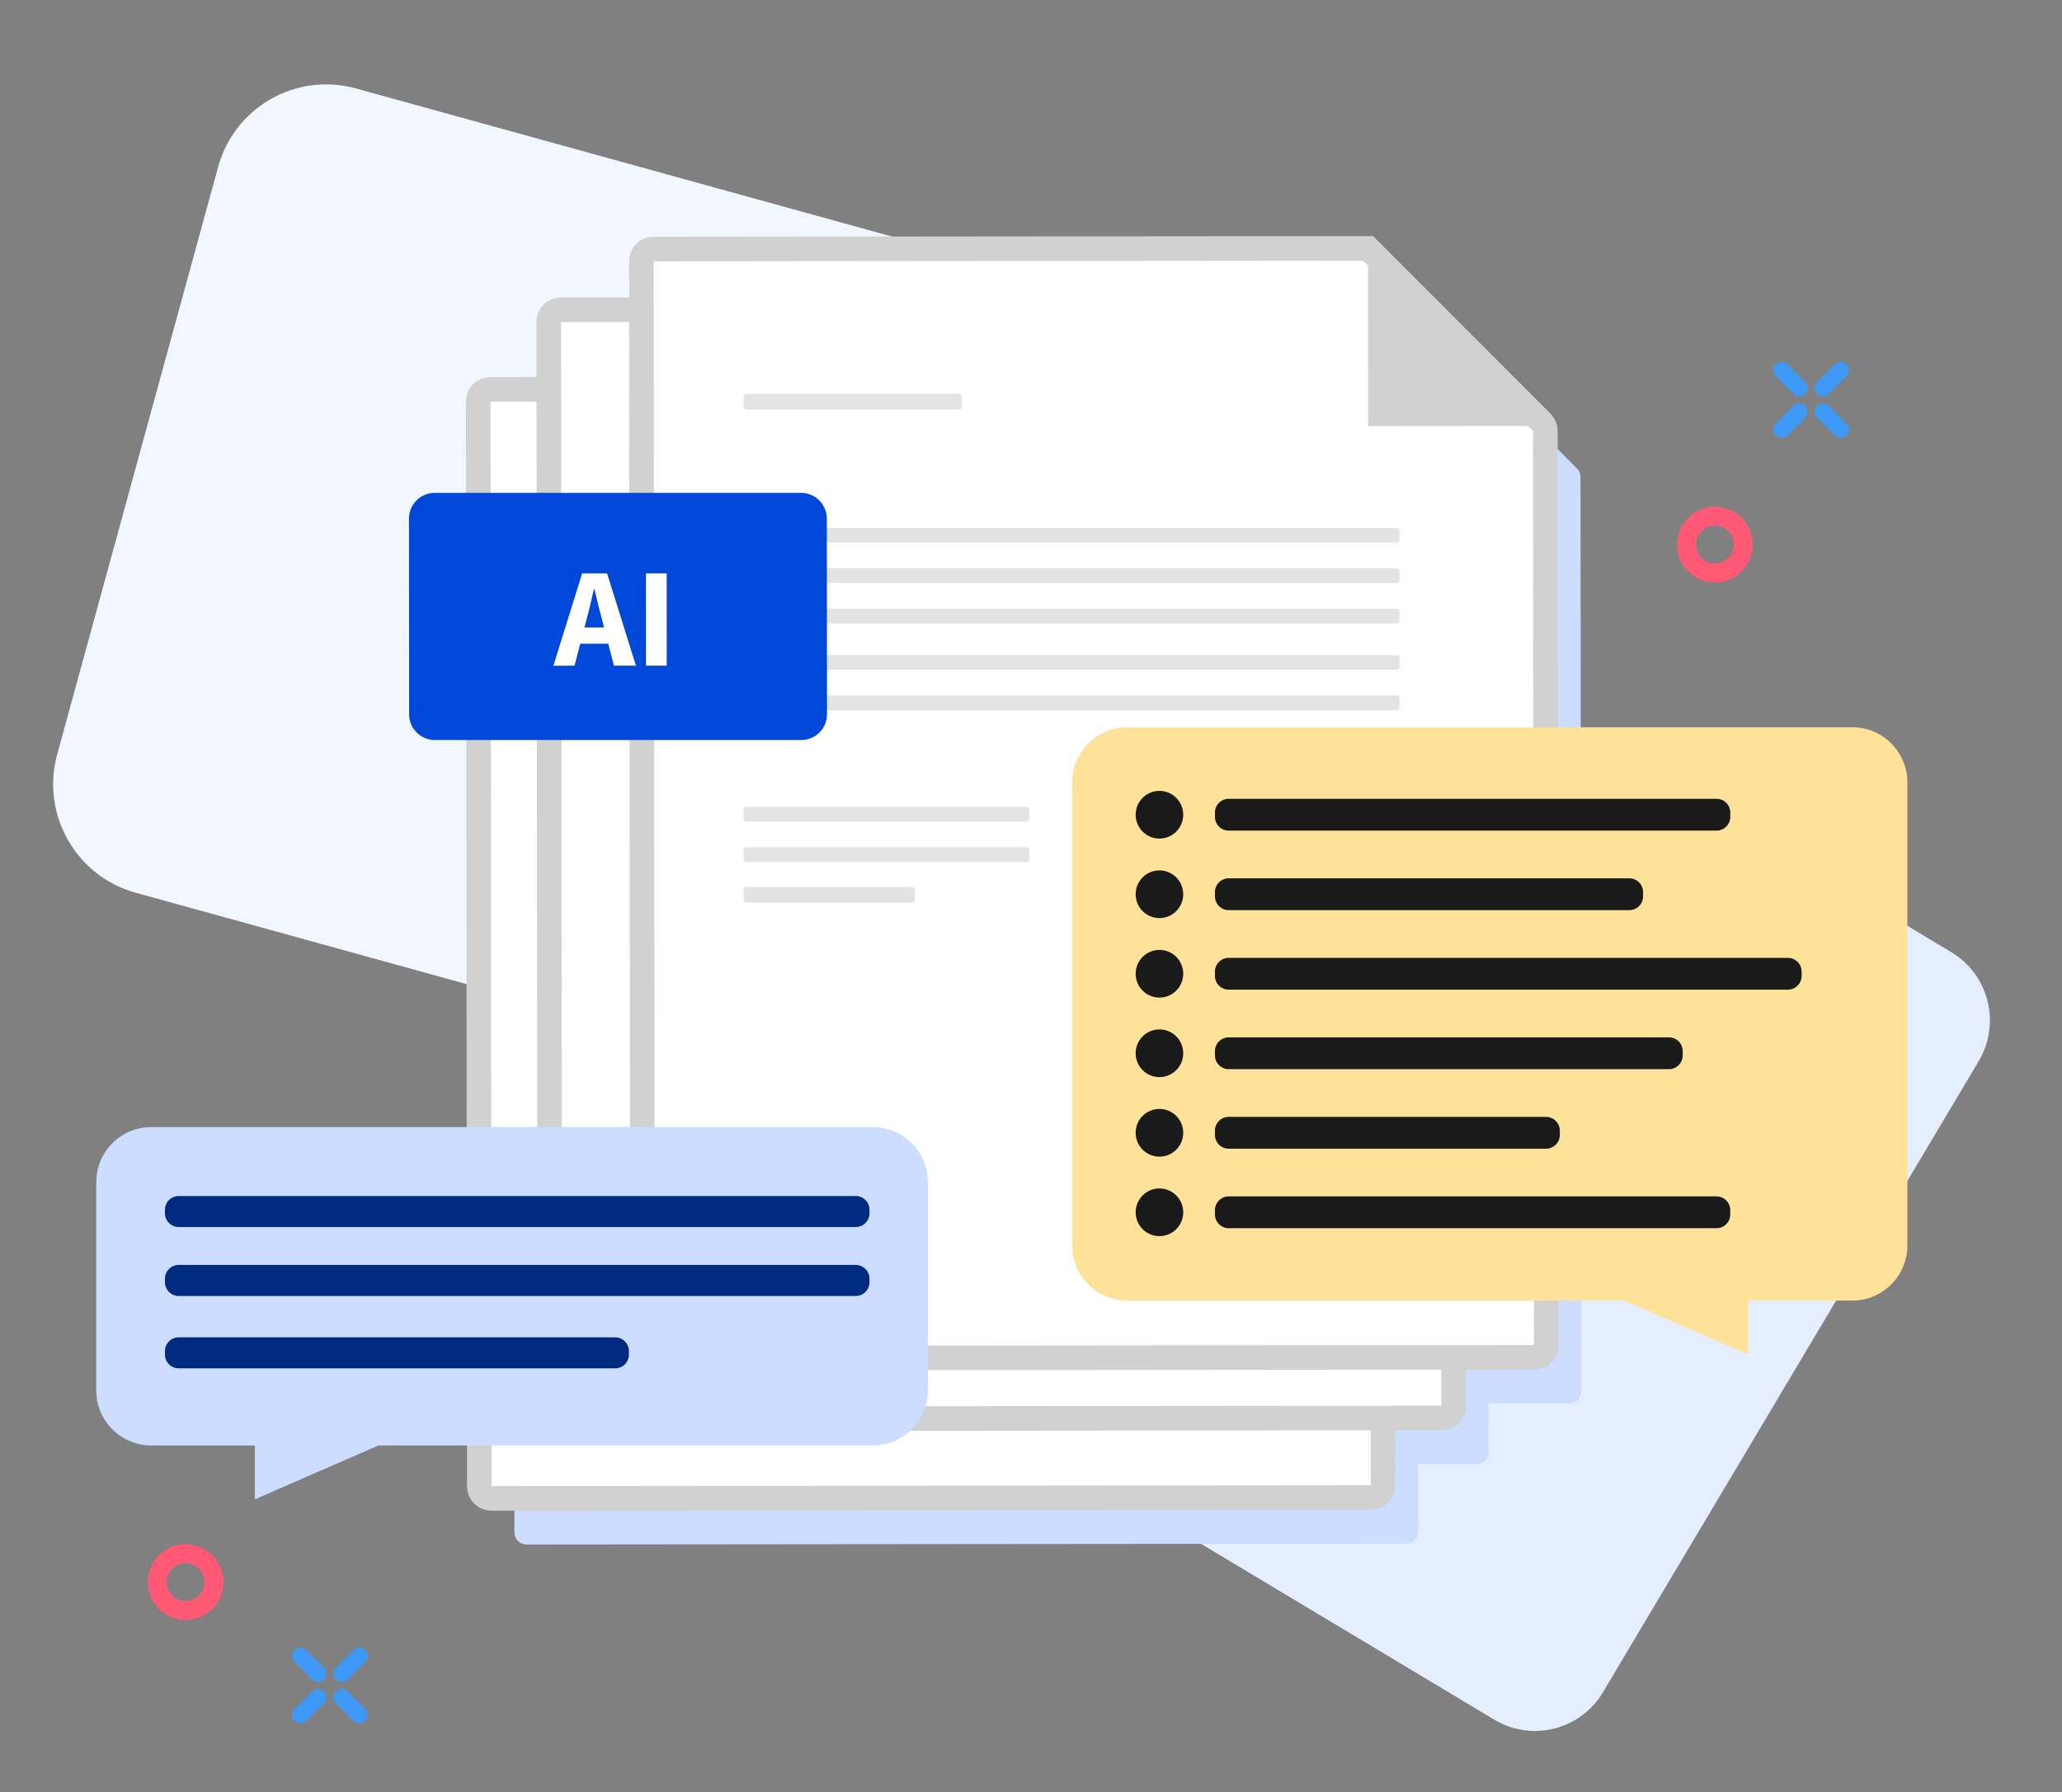 <svg width="199" height="173" viewBox="0 0 199 173" fill="none" xmlns="http://www.w3.org/2000/svg">
<rect x="0" y="0" width="199" height="173" fill="#808080" stroke="none"/>
<path d="M80.867 119.065L117.128 58.153C119.293 54.516 123.987 53.33 127.611 55.503L188.317 91.908C191.941 94.082 193.125 98.793 190.959 102.43L154.699 163.342C152.534 166.98 147.84 168.166 144.216 165.992L83.51 129.587C79.885 127.413 78.702 122.703 80.867 119.065Z" fill="#E5EEFF"/>
<path d="M98.073 37.396L82.541 94.103C80.959 99.88 75.008 103.274 69.25 101.683L13.079 86.164C7.321 84.573 3.936 78.6 5.518 72.823L21.05 16.116C22.632 10.338 28.583 6.945 34.341 8.536L90.512 24.055C96.27 25.646 99.655 31.619 98.073 37.396Z" fill="#F2F6FF"/>
<path fill-rule="evenodd" clip-rule="evenodd" d="M143.672 135.465L143.676 140.157C143.677 140.799 143.159 141.319 142.519 141.32L136.866 141.325L136.872 147.837C136.872 148.478 136.355 148.999 135.715 148.999L50.806 149.08C50.166 149.081 49.648 148.562 49.647 147.92L49.548 43.191C49.547 42.549 50.065 42.029 50.704 42.028L56.358 42.023L56.352 35.511C56.351 34.87 56.869 34.349 57.508 34.349L65.295 34.341L65.291 29.649C65.29 29.007 65.808 28.487 66.447 28.486L135.411 28.42L152.191 45.22C152.409 45.438 152.531 45.733 152.531 46.041L152.615 134.295C152.616 134.936 152.098 135.456 151.459 135.457L143.672 135.465Z" fill="#CCDDFF"/>
<path d="M46.257 143.471L46.157 38.741C46.157 38.1 46.674 37.58 47.313 37.579L116.278 37.513L133.058 54.313C133.275 54.53 133.397 54.825 133.398 55.133L133.481 143.387C133.482 144.029 132.964 144.549 132.325 144.55L47.415 144.631C46.776 144.632 46.257 144.112 46.257 143.471Z" fill="white"/>
<path d="M116.62 37.513L116.278 37.513M116.278 37.513L47.313 37.579C46.674 37.58 46.157 38.1 46.157 38.741L46.257 143.471C46.257 144.112 46.776 144.632 47.415 144.631L132.325 144.55C132.964 144.549 133.482 144.029 133.481 143.387L133.398 55.133C133.397 54.825 133.275 54.53 133.058 54.313L116.278 37.513Z" stroke="#D1D1D1" stroke-width="2.372"/>
<path d="M53.061 135.791L52.961 31.061C52.961 30.42 53.478 29.9 54.118 29.899L123.082 29.833L139.862 46.633C140.079 46.85 140.202 47.145 140.202 47.454L140.286 135.708C140.286 136.349 139.769 136.869 139.129 136.87L54.22 136.951C53.58 136.952 53.062 136.432 53.061 135.791Z" fill="white"/>
<path d="M123.424 29.833L123.082 29.833M123.082 29.833L54.118 29.899C53.478 29.9 52.961 30.42 52.961 31.061L53.061 135.791C53.062 136.432 53.58 136.952 54.22 136.951L139.129 136.87C139.769 136.869 140.286 136.349 140.286 135.708L140.202 47.454C140.202 47.145 140.079 46.85 139.862 46.633L123.082 29.833Z" stroke="#D1D1D1" stroke-width="2.372"/>
<path d="M62 129.929L61.901 25.199C61.9 24.558 62.418 24.037 63.057 24.037L132.022 23.971L148.802 40.77C149.019 40.988 149.141 41.283 149.141 41.591L149.225 129.845C149.226 130.487 148.708 131.007 148.069 131.008L63.159 131.089C62.52 131.089 62.001 130.57 62 129.929Z" fill="white"/>
<path d="M132.364 23.97L132.022 23.971M132.022 23.971L63.057 24.037C62.418 24.037 61.9 24.558 61.901 25.199L62 129.929C62.001 130.57 62.52 131.089 63.159 131.089L148.069 131.008C148.708 131.007 149.226 130.487 149.225 129.845L149.141 41.591C149.141 41.283 149.019 40.988 148.802 40.77L132.022 23.971Z" stroke="#D1D1D1" stroke-width="2.372"/>
<path opacity="0.6" d="M134.78 58.754H72.046C71.887 58.754 71.758 58.883 71.758 59.042V59.884C71.758 60.043 71.887 60.173 72.046 60.173H134.78C134.939 60.173 135.068 60.043 135.068 59.884V59.042C135.068 58.883 134.939 58.754 134.78 58.754Z" fill="#D1D1D1"/>
<path opacity="0.6" d="M134.78 67.13H72.046C71.887 67.13 71.758 67.26 71.758 67.419V68.261C71.758 68.42 71.887 68.549 72.046 68.549H134.78C134.939 68.549 135.068 68.42 135.068 68.261V67.419C135.068 67.26 134.939 67.13 134.78 67.13Z" fill="#D1D1D1"/>
<path opacity="0.6" d="M134.78 54.857H72.046C71.887 54.857 71.758 54.986 71.758 55.145V55.987C71.758 56.147 71.887 56.276 72.046 56.276H134.78C134.939 56.276 135.068 56.147 135.068 55.987V55.145C135.068 54.986 134.939 54.857 134.78 54.857Z" fill="#D1D1D1"/>
<path opacity="0.6" d="M134.78 63.232H72.046C71.887 63.232 71.758 63.361 71.758 63.521V64.363C71.758 64.522 71.887 64.651 72.046 64.651H134.78C134.939 64.651 135.068 64.522 135.068 64.363V63.521C135.068 63.361 134.939 63.232 134.78 63.232Z" fill="#D1D1D1"/>
<path opacity="0.6" d="M134.78 50.959H72.046C71.887 50.959 71.758 51.088 71.758 51.248V52.09C71.758 52.249 71.887 52.378 72.046 52.378H134.78C134.939 52.378 135.068 52.249 135.068 52.09V51.248C135.068 51.088 134.939 50.959 134.78 50.959Z" fill="#D1D1D1"/>
<path opacity="0.6" d="M92.532 38.013H72.046C71.887 38.013 71.758 38.143 71.758 38.302V39.234C71.758 39.393 71.887 39.523 72.046 39.523H92.532C92.691 39.523 92.82 39.393 92.82 39.234V38.302C92.82 38.143 92.691 38.013 92.532 38.013Z" fill="#D1D1D1"/>
<path opacity="0.6" d="M99.058 77.878H72.046C71.887 77.878 71.758 78.007 71.758 78.167V79.008C71.758 79.168 71.887 79.297 72.046 79.297H99.058C99.217 79.297 99.346 79.168 99.346 79.008V78.167C99.346 78.007 99.217 77.878 99.058 77.878Z" fill="#D1D1D1"/>
<path opacity="0.6" d="M99.058 81.775H72.046C71.887 81.775 71.758 81.904 71.758 82.064V82.905C71.758 83.065 71.887 83.194 72.046 83.194H99.058C99.217 83.194 99.346 83.065 99.346 82.905V82.064C99.346 81.904 99.217 81.775 99.058 81.775Z" fill="#D1D1D1"/>
<path opacity="0.6" d="M88.019 85.616H72.046C71.887 85.616 71.758 85.746 71.758 85.905V86.837C71.758 86.996 71.887 87.125 72.046 87.125H88.019C88.177 87.125 88.306 86.996 88.306 86.837V85.905C88.306 85.746 88.177 85.616 88.019 85.616Z" fill="#D1D1D1"/>
<path d="M132.042 41.127L132.025 23.971L149.144 41.111L132.042 41.127Z" fill="#D1D1D1"/>
<path d="M77.318 47.575H41.944C40.577 47.575 39.469 48.687 39.47 50.059L39.485 68.946C39.486 70.318 40.595 71.43 41.963 71.43H77.336C78.704 71.43 79.811 70.318 79.81 68.946L79.796 50.059C79.794 48.687 78.685 47.575 77.318 47.575Z" fill="#0048D9"/>
<path d="M56.619 59.748L56.401 60.567L58.294 60.567L58.089 59.747C57.962 59.301 57.839 58.827 57.721 58.327C57.603 57.826 57.485 57.343 57.367 56.879H57.312C57.203 57.352 57.09 57.84 56.972 58.341C56.863 58.832 56.745 59.301 56.619 59.748ZM53.407 64.257L56.181 55.35L58.591 55.349L61.373 64.253L59.248 64.254L58.703 62.137L55.993 62.138L55.449 64.255L53.407 64.257ZM62.343 64.253L62.339 55.347L64.341 55.346L64.344 64.252L62.343 64.253Z" fill="white"/>
<path d="M9.287 114.113C9.287 111.173 11.662 108.79 14.593 108.79H84.243C87.174 108.79 89.55 111.173 89.55 114.113V134.197C89.55 137.137 87.174 139.521 84.243 139.521H36.524L24.598 144.721V139.521H14.593C11.662 139.521 9.287 137.137 9.287 134.197V114.113Z" fill="#CCDDFF"/>
<path d="M184.075 75.521C184.075 72.581 181.699 70.198 178.768 70.198H108.787C105.856 70.198 103.48 72.581 103.48 75.521V120.211C103.48 123.151 105.856 125.534 108.787 125.534H156.724L168.701 130.748V125.534H178.768C181.699 125.534 184.075 123.151 184.075 120.211V75.521Z" fill="#FFE299"/>
<path fill-rule="evenodd" clip-rule="evenodd" d="M15.92 116.775C15.92 116.04 16.514 115.444 17.247 115.444H82.585C83.318 115.444 83.912 116.04 83.912 116.775V117.108C83.912 117.843 83.318 118.438 82.585 118.438H17.247C16.514 118.438 15.92 117.843 15.92 117.108V116.775ZM15.92 123.429C15.92 122.694 16.514 122.098 17.247 122.098H82.585C83.318 122.098 83.912 122.694 83.912 123.429V123.762C83.912 124.496 83.318 125.092 82.585 125.092H17.247C16.514 125.092 15.92 124.496 15.92 123.762V123.429ZM17.247 129.085C16.514 129.085 15.92 129.68 15.92 130.415V130.748C15.92 131.483 16.514 132.079 17.247 132.079H59.368C60.101 132.079 60.695 131.483 60.695 130.748V130.415C60.695 129.68 60.101 129.085 59.368 129.085H17.247Z" fill="#002A80"/>
<path fill-rule="evenodd" clip-rule="evenodd" d="M111.896 80.943C113.163 80.943 114.191 79.912 114.191 78.641C114.191 77.369 113.163 76.338 111.896 76.338C110.628 76.338 109.6 77.369 109.6 78.641C109.6 79.912 110.628 80.943 111.896 80.943ZM111.896 88.618C113.163 88.618 114.191 87.587 114.191 86.316C114.191 85.044 113.163 84.013 111.896 84.013C110.628 84.013 109.6 85.044 109.6 86.316C109.6 87.587 110.628 88.618 111.896 88.618ZM114.191 93.991C114.191 95.262 113.163 96.293 111.896 96.293C110.628 96.293 109.6 95.262 109.6 93.991C109.6 92.719 110.628 91.688 111.896 91.688C113.163 91.688 114.191 92.719 114.191 93.991ZM111.896 103.968C113.163 103.968 114.191 102.937 114.191 101.666C114.191 100.394 113.163 99.363 111.896 99.363C110.628 99.363 109.6 100.394 109.6 101.666C109.6 102.937 110.628 103.968 111.896 103.968ZM114.191 109.341C114.191 110.613 113.163 111.644 111.896 111.644C110.628 111.644 109.6 110.613 109.6 109.341C109.6 108.069 110.628 107.038 111.896 107.038C113.163 107.038 114.191 108.069 114.191 109.341ZM111.896 119.318C113.163 119.318 114.191 118.287 114.191 117.016C114.191 115.744 113.163 114.713 111.896 114.713C110.628 114.713 109.6 115.744 109.6 117.016C109.6 118.287 110.628 119.318 111.896 119.318ZM117.252 78.436C117.252 77.701 117.846 77.105 118.579 77.105H165.66C166.392 77.105 166.986 77.701 166.986 78.436V78.845C166.986 79.58 166.392 80.175 165.66 80.175H118.579C117.846 80.175 117.252 79.58 117.252 78.845V78.436ZM118.579 84.781C117.846 84.781 117.252 85.376 117.252 86.111V86.52C117.252 87.255 117.846 87.85 118.579 87.85H157.243C157.976 87.85 158.57 87.255 158.57 86.52V86.111C158.57 85.376 157.976 84.781 157.243 84.781H118.579ZM117.252 93.787C117.252 93.051 117.846 92.456 118.579 92.456H172.546C173.278 92.456 173.872 93.051 173.872 93.787V94.195C173.872 94.93 173.278 95.526 172.546 95.526H118.579C117.846 95.526 117.252 94.93 117.252 94.195V93.787ZM118.579 100.131C117.846 100.131 117.252 100.726 117.252 101.462V101.87C117.252 102.605 117.846 103.2 118.579 103.2H161.069C161.801 103.2 162.395 102.605 162.395 101.87V101.462C162.395 100.726 161.801 100.131 161.069 100.131H118.579ZM117.252 109.136C117.252 108.401 117.846 107.806 118.579 107.806H149.209C149.942 107.806 150.536 108.401 150.536 109.136V109.545C150.536 110.28 149.942 110.876 149.209 110.876H118.579C117.846 110.876 117.252 110.28 117.252 109.545V109.136ZM118.579 115.481C117.846 115.481 117.252 116.077 117.252 116.812V117.22C117.252 117.955 117.846 118.551 118.579 118.551H165.66C166.392 118.551 166.986 117.955 166.986 117.22V116.812C166.986 116.077 166.392 115.481 165.66 115.481H118.579Z" fill="#1A1A1A"/>
<path fill-rule="evenodd" clip-rule="evenodd" d="M171.375 36.31C171.061 35.995 171.061 35.484 171.375 35.169C171.69 34.854 172.199 34.854 172.513 35.169L174.218 36.881C174.533 37.196 174.533 37.707 174.218 38.022C173.904 38.337 173.395 38.337 173.081 38.022L171.375 36.31ZM175.356 40.304C175.042 39.989 175.042 39.478 175.356 39.163C175.671 38.847 176.18 38.847 176.494 39.163L178.199 40.875C178.514 41.19 178.514 41.7 178.199 42.016C177.885 42.331 177.376 42.331 177.062 42.016L175.356 40.304ZM171.375 42.016C171.69 42.331 172.199 42.331 172.513 42.016L174.218 40.304C174.533 39.989 174.533 39.478 174.218 39.163C173.904 38.847 173.395 38.847 173.081 39.163L171.375 40.875C171.061 41.19 171.061 41.7 171.375 42.016ZM176.495 38.022C176.181 38.337 175.672 38.337 175.358 38.022C175.044 37.707 175.044 37.196 175.358 36.881L177.064 35.169C177.378 34.854 177.887 34.854 178.201 35.169C178.515 35.484 178.515 35.995 178.201 36.31L176.495 38.022Z" fill="#3D99F5"/>
<path fill-rule="evenodd" clip-rule="evenodd" d="M28.427 160.404C28.113 160.089 28.113 159.579 28.427 159.263C28.741 158.948 29.25 158.948 29.564 159.263L31.27 160.975C31.584 161.29 31.584 161.801 31.27 162.116C30.956 162.431 30.447 162.431 30.133 162.116L28.427 160.404ZM32.408 164.398C32.094 164.083 32.094 163.572 32.408 163.257C32.722 162.942 33.231 162.942 33.545 163.257L35.251 164.969C35.565 165.284 35.565 165.795 35.251 166.11C34.937 166.425 34.428 166.425 34.114 166.11L32.408 164.398ZM28.427 166.11C28.741 166.425 29.25 166.425 29.564 166.11L31.27 164.398C31.584 164.083 31.584 163.572 31.27 163.257C30.956 162.942 30.447 162.942 30.133 163.257L28.427 164.969C28.113 165.284 28.113 165.795 28.427 166.11ZM33.547 162.116C33.233 162.431 32.724 162.431 32.41 162.116C32.096 161.801 32.096 161.29 32.41 160.975L34.115 159.263C34.43 158.948 34.939 158.948 35.253 159.263C35.567 159.579 35.567 160.09 35.253 160.405L33.547 162.116Z" fill="#3D99F5"/>
<path fill-rule="evenodd" clip-rule="evenodd" d="M169.15 52.565C169.15 54.587 167.516 56.225 165.502 56.225C163.487 56.225 161.853 54.587 161.853 52.565C161.853 50.544 163.487 48.906 165.502 48.906C167.516 48.906 169.15 50.544 169.15 52.565ZM163.678 52.565C163.678 53.576 164.494 54.395 165.502 54.395C166.509 54.395 167.326 53.576 167.326 52.565C167.326 51.555 166.509 50.736 165.502 50.736C164.494 50.736 163.678 51.555 163.678 52.565Z" fill="#FF5975"/>
<path fill-rule="evenodd" clip-rule="evenodd" d="M21.558 152.706C21.558 154.727 19.925 156.365 17.91 156.365C15.895 156.365 14.262 154.727 14.262 152.706C14.262 150.685 15.895 149.046 17.91 149.046C19.925 149.046 21.558 150.685 21.558 152.706ZM16.086 152.706C16.086 153.716 16.903 154.536 17.91 154.536C18.918 154.536 19.735 153.716 19.735 152.706C19.735 151.695 18.918 150.876 17.91 150.876C16.903 150.876 16.086 151.695 16.086 152.706Z" fill="#FF5975"/>
</svg>
